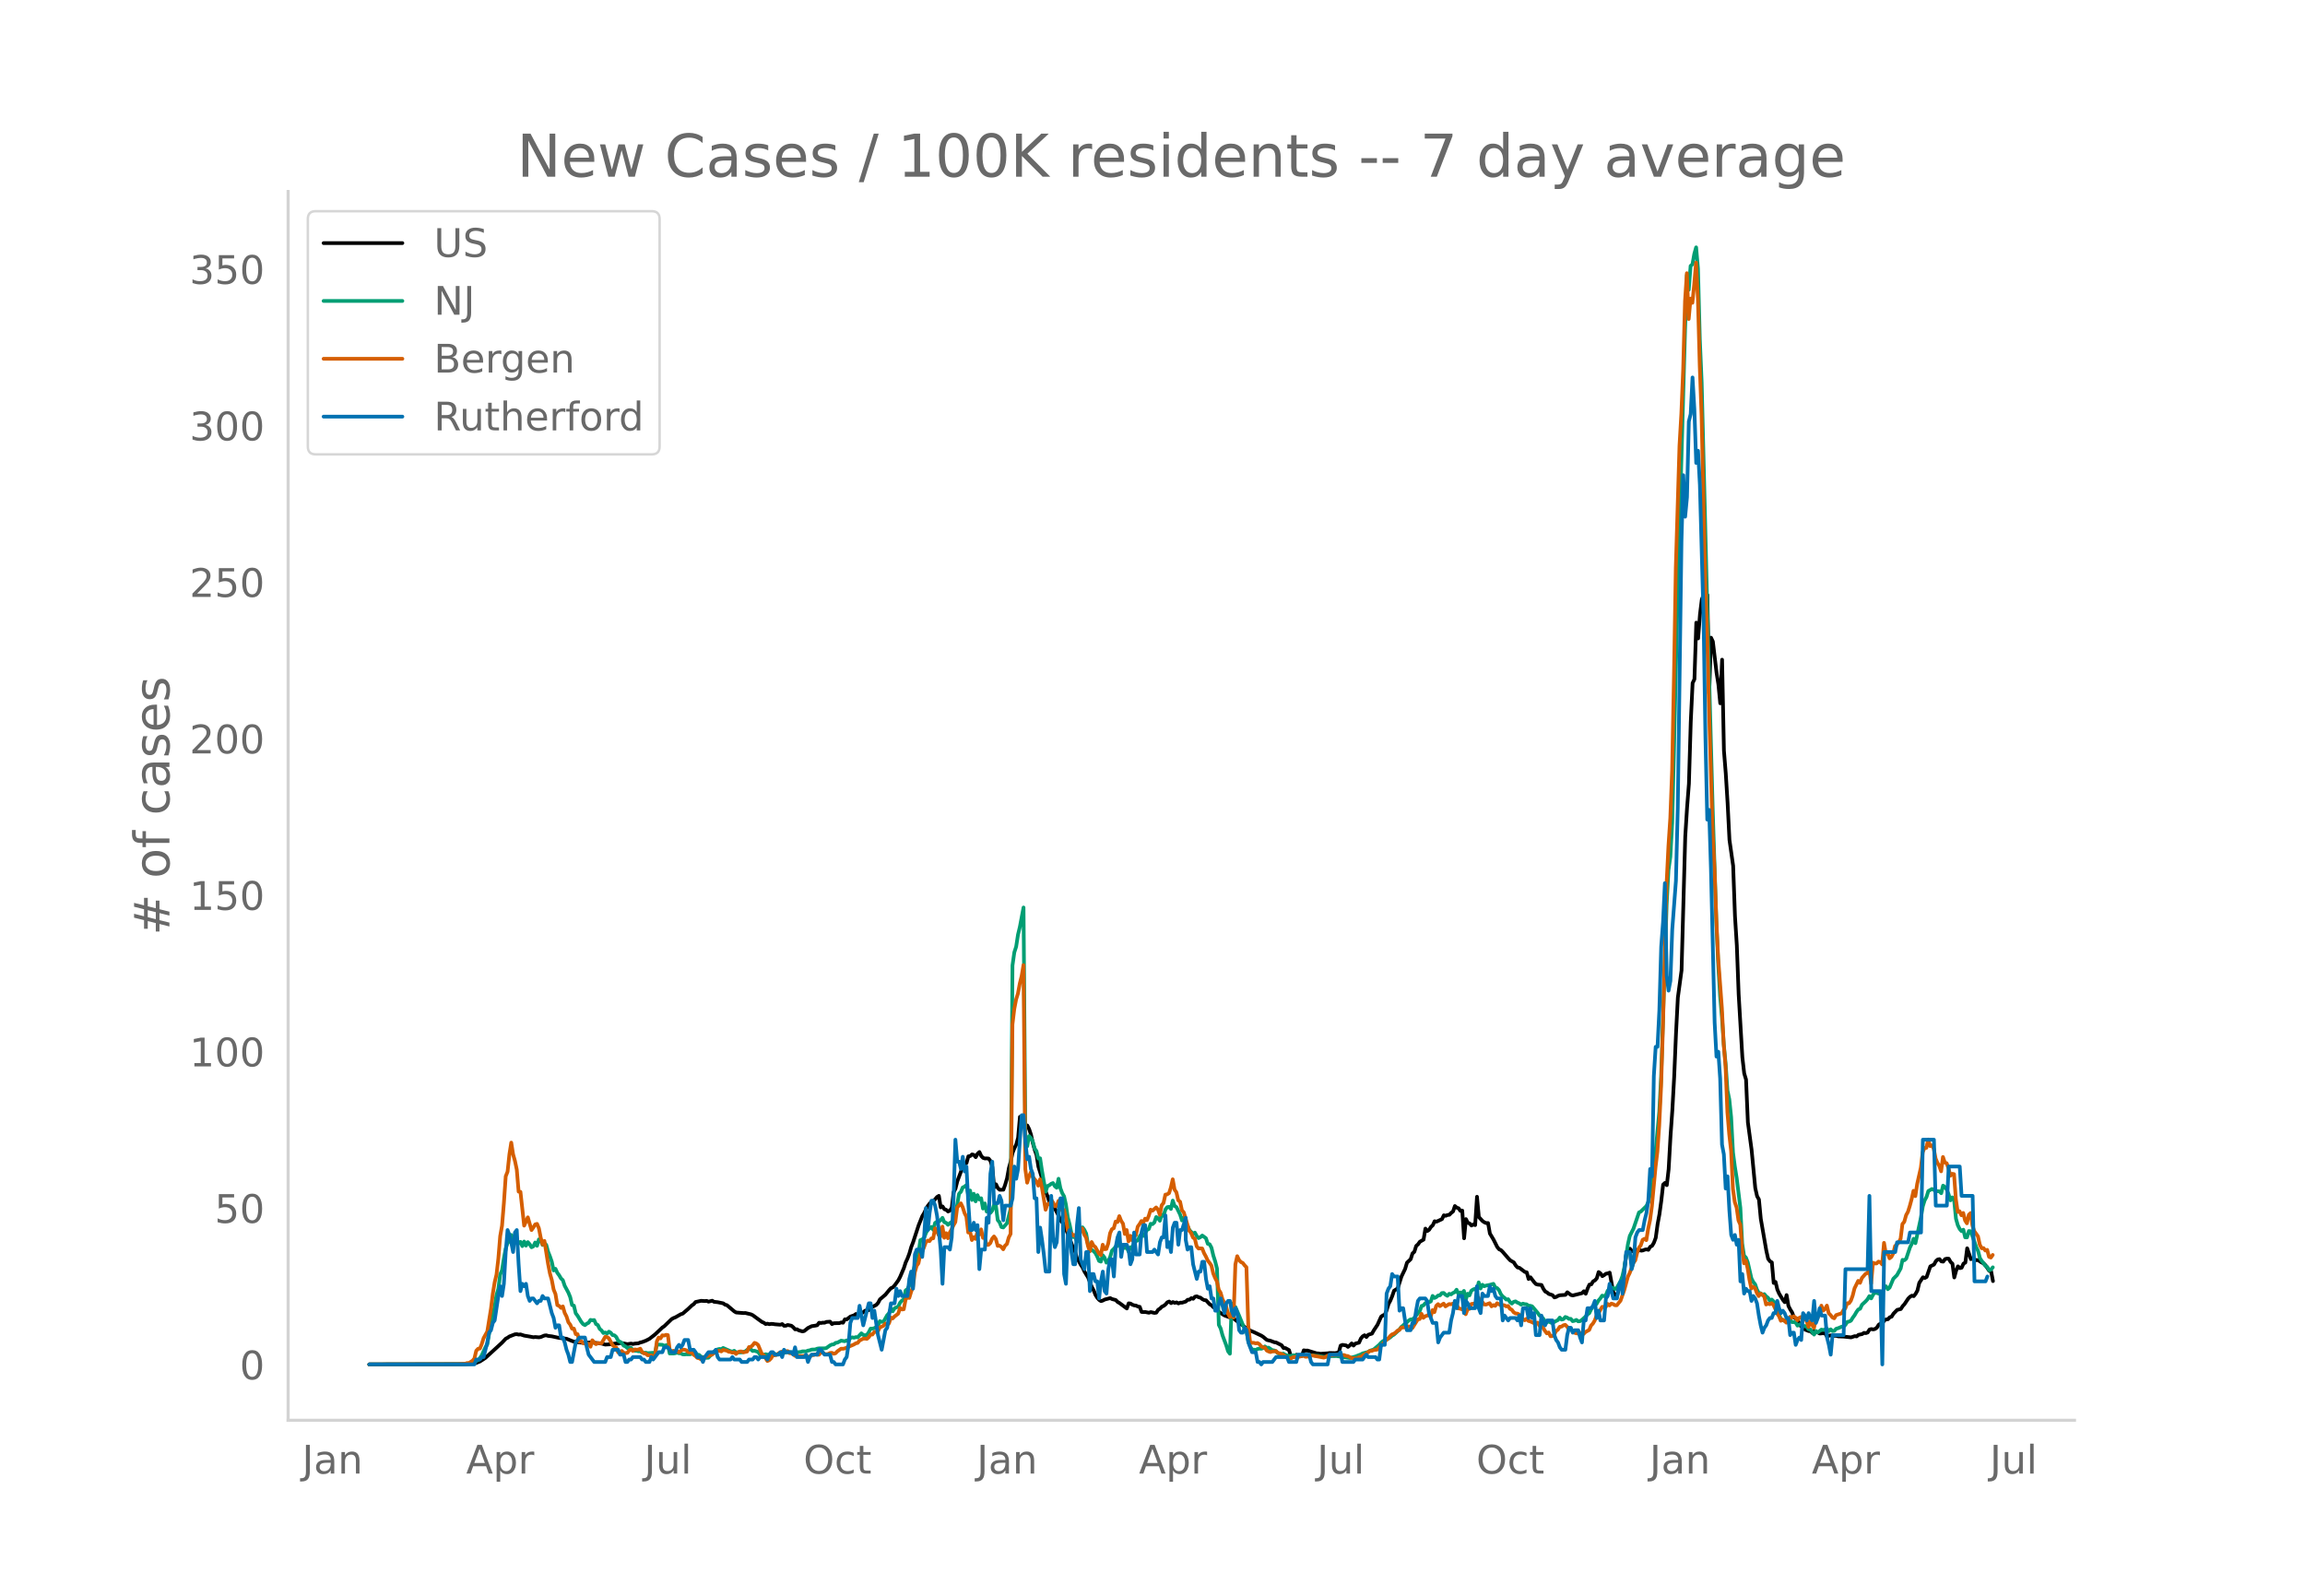 <svg height="864" viewBox="0 0 936 648" width="1248" xmlns="http://www.w3.org/2000/svg" xmlns:xlink="http://www.w3.org/1999/xlink"><defs><style>*{stroke-linecap:butt;stroke-linejoin:round}</style></defs><g id="figure_1"><path d="M0 648h936V0H0z" style="fill:#fff" id="patch_1"/><g id="axes_1"><path d="M117 576.72h725.4V77.76H117z" style="fill:none" id="patch_2"/><path clip-path="url(#pc105be4224)" d="m149.973 554.04 38.175-.08 3.742-.19 1.497-.323 1.498-.604 1.497-.96.748-.5 6.737-6.169 1.497-1.606.748-.392.749-.523 2.246-.868.748-.064.749.187.748-.085 1.497.487 2.246.378 1.497.284.748-.09 1.497.131.749-.12 1.497-.621.749-.078.748.232 1.497.174 2.994.648 2.994.338 2.246.927.749.24 1.497.264 2.994.3.748-.232.749.073.748-.106 4.491.49 1.498.417 2.245-.137 1.497-.26.749-.069.748.05.749-.23 1.497.16 1.497.314 1.497-.246.748.178.749-.156 1.497-.134.749-.337.748-.155 1.497-.564 1.497-.771 2.246-1.763 2.994-2.833.748-.5 2.995-2.894.748-.426.749-.291 2.245-1.272.749-.24 2.245-1.927 1.497-1.425.749-.492.748-.874 2.246-.492 1.497.11.749-.076.748.314 1.497-.383.749.445 1.497.16 2.245.467.749.55.748.19 2.995 2.53.748.44 2.994.243.749-.03 2.245.532.749.351 3.743 2.74.748.316.749.542.748-.16.749.225.748-.128.749.023.748.137 2.246.179.748-.27.749.713.748-.043.749-.307 1.497.32.749.627.748.836.749-.05.748.462 1.497.425.749-.185 1.497-1.217 1.497-.73 1.497-.223.748-.166.749-1 .748.101.749-.126.749.006.748-.315 1.497-.1.749.972.748-.349 2.246-.04.748-.28.749.123.748-1.386.749.046 1.497-1.157 1.497-.512.749-.538.748.797.749-.638 1.497-.875.748-.636 1.497-.233.749-.964 2.245-1.127.749-.82.748-1.428 2.246-1.927 1.497-1.836.749-.806.748-.311.749-.801 1.497-2.07.748-1.448 1.497-3.52.749-2.31.748-1.616.749-2.016.748-2.618.749-1.926 2.246-6.864 1.497-3.755.748-1.21.749-1.627.748-1.32.749-.96.748-.715.749-.31.748-.722.749-.898.748-.46.749 4.676.748-.386.749 1.135.748.259.749.662.749-.353.748-1.139.749-6.347.748-1.413.749-3.004 2.245-5.983.749-1.026.748-.414.749-2.719.748-.1.749-.681.748.201.749.916.748-1.389.749-.69.749 1.622.748.754.749.238.748-.035.749.084.748.944.749 2.445.748 8.313.749-1.27.748 1.539.749.692 1.497-.032.748-2.075.749-2.563.748-4.135.749-2.75.749-3.474.748-1.88.749-1.495.748-2.728.749-8.494.748 2.196.749-.36.748 1.411.749.279.748 1.474.749 2.257.748 3.37.749 2.752.748 2.113.749 4.713 1.497 4.806 1.497 5.384.749 1.896.748 2.236.749-.854.748 2.008.749 1.644 1.497 2.836.748 1.888 1.497 1.693 3.743 9.707.749 1.467.748 2.704.749 1.043.748 1.395.749 1.106.748 1.653 1.497 2.423 1.497 3.848.749 1.373.748 1.872.749 1.196.748.826.749.476.748-.232.749-.408 2.246-.577.748.39 1.497.39.749.79.748.419 2.994 2.22.749-2.091.748.096.749.466.748.27.749.085.749.39.748.114.749 2.066.748.076.749-.04 1.497.301.748-.27 1.497.346.749-.122.748-1.16.749-.479.748-.767.749-.348.748-.57.749-.887.749-.304.748.662.749-.446.748.327.749-.19.748.425.749-.324.748.015 1.497-.466.749-.719.748-.034.749-.617.748.257.749-.849.749-.147.748.374.749.179.748.602.749.364.748.092 1.497 1.635.749.413.748.806.749.188.748.432.749 1.268 2.245 1.41 2.246.826.749-.144 3.742 2.934.749.404.748.74.749.383 1.497 1.023 1.497.615 1.497.718 1.497.712.749.488 1.497 1.256 1.497.34 1.497.576.748.104 2.246 1.131.748 1.114.749.014 1.497.82.749 2.546 1.497.132.748-.771.749.464.748-.211.749.203.748-2.258.749.12.748-.035 3.743 1.141.748.039.749.15 2.994-.206.749-.126 2.245.06 1.497-.273.749-2.78.748-.303 1.497.219.749.606.748-.628.749-.788.749.87.748-.824 1.497-.353.749-1.704.748-.88.749-.433.748.731.749-.934 1.497-.452.748-1.317 1.497-2.26 1.497-3.338.749-.506.749-.265.748-1.876.749-2.473.748-1.393.749-1.814.748-2.191 1.497-.95 1.497-4.79 1.497-3.101.749-2.527 1.497-1.416.748-2.352.749-.652.749-2.392.748-.65.749-1.053 1.497-.854.748-4.47.749.984.748-.5.749-1.164.748-.676.749-1.636.748.18 2.246-1.045.748-1.55.749.205.749-.325.748-.087.749-.789.748-.556.749-2.216.748.667.749.246.748 1.062.749-.125.748 11.254.749-7.794.748 1.483.749.283.748.84.749-.436.748.268.749-11.511.749 8.212 1.497 1.642.748.519.749.318.748-.022.749 4.254 1.497 2.512 1.497 2.985.748.918.749.316.748.74 2.246 2.615.749.788 1.497.872.748 1.222.749.815.748.142 2.246 1.69.748.155.749 2.711.748-.717 1.497 1.982.749.795.748.21 1.498.14.748 1.543.749 1.103.748.388.749.623 1.497.485.748.912.749-.207.748-.439.749-.234 2.245-.155.749-1.051 1.497 1.116.749.171 3.742-.924.749-.786.748 1.023.749-2.08.748-1.63.749-.084.748-1.226.749-.415.748-.846.749-2.527.748.537.749 1.125.749-.43.748-.568.749-.126.748-.307 1.497 8.163.749.906.748.41.749-3.175 1.497-1.99 1.497-11.594.748-1.851.749-.588.748 1.044.749-.26.749-.538.748.841.749-.654.748.377.749-.1.748-.3.749-.158.748.208.749-1.262.748-.336.749-1.29.748-1.999.749-5.533.748-4.017.749-5.445.748-6.577.749-.707.749.902.748-6.485.749-13.313.748-10.58.749-13.575.748-17.694.749-14.53 1.497-11.044 1.497-54.248.748-11.895.749-9.635.748-25.094.749-15.777.748-1.588.749-22.96.749 6.416.748-9.749.749-6.096.748-1.834.749 1.273.748-1.243.749 39.938.748-22.598.749 1.567 1.497 12.675.748 4.749.749 7.652.748-17.709.749 36.927.748 9.267.749 12.064.749 14.911 1.497 10.55.748 20.48.749 11.866.748 19.884 1.497 25.493.749 6.548.748 2.521.749 17.363 1.497 11.097 1.497 15.59.748 3.31.749 1.332.749 7.844 2.245 12.939.749 3.331.748.982.749.455.748 8.335.749-.42.748 3.133.749 1.685 1.497 2.468.748.945.749-2.885.748 4.4.749 1.46.749 1.2.748 2.013.749.476.748.128.749 2.475 1.497 1.107.748.75 1.497.603.749.021.748.775.749-.795.748.46.749.121.748.438 1.498-.148.748.162.749 1.257.748-.426.749-.097.748.151 1.497.023.749.216 2.245.092 2.994.317 1.498-.506.748.114.749-.645 1.497-.298.748-.495.749.103.748-.254.749-1.204.748-.194.749.145.748-.171.749-.559.748-1.16.749-.498.748-.1.749-1.133.749-.443.748-.062.749-.804.748-.256.749-1.193 1.497-1.551 1.497-.354.748-1.174.749-.812 1.497-2.247.748-.74.749-.445.749.198.748-.93.749-1.344.748-3.115 1.497-2.278.749.293.748-.423 1.497-4.295 1.497-.73.749-1.388.748-.677.749-.141.748.911.749.096.749-1.03.748-.19.749.037.748 1.303.749.716.748 5.598.749-2.766.748-1.756.749.734.748-.184.749-1.653.748-.412.749-5.806 1.497 4.403.748-.353 1.498.8.748-.107.749.648 1.497.806.748.75 1.497 2.223.749.21.748 3.938h0" style="fill:none;stroke:#000;stroke-linecap:round;stroke-width:1.5" id="line2d_1"/><path clip-path="url(#pc105be4224)" d="m149.973 554.04 38.923-.094 2.246-.243.748-.18.749-.309.748-.617.749-.286.749-.849.748-1.134 1.497-3.253.749-1.16.748-4.429 2.246-10.897.748-4.743.749-2.512.748-5.79.749-1.76.748-4.816.749-3.945.748-2.288.749-.684.749-2.588.748 1.1.749-.522 1.497 2.883.748-.65.749 1.74.748-1.87.749 1.667.748-1.425.749.84.748 1.247.749-.372.748-1.576.749 1.347.748-2.6.749.333.749 1.928.748-.765.749.748.748 2.77.749 1.867.748 2.187.749 3.549.748-.677.749 1.635.748.998.749 1.278.748.703.749 2.271 1.497 2.784.748 1.832.749 3.23.749.229.748 3.12.749.98 1.497 2.492.748.914.749.413.748-.597.749-.36.748-1.163.749.145.748-.094.749 1.634.748.398.749 1.568.748.617.749 1.068.749-.233.748.445.749-.775.748.436.749.95.748.092.749.697.748 1.483 1.497.879.749 1.157.748.286.749.67 1.497-.071.748.936.749.237.749-.01.748.227.749-.05.748.559.749.135.748-.084.749.21 2.245-.161.749.243.748-3.585 2.246.1.748.374 1.498-.366.748 3.532h1.497l.749-.122.748-.244.749.262.748.019.749.406.748.058.749-.082 1.497.03 1.497-.54.748.017.749.63.749.139.748.756.749.09 1.497.317.748-.039.749-.834.748-.511.749-1.096.748-.55.749-.388.748-.186.749.078.748-.475 1.497.67 1.498.639.748.186.749-.348.748.675 2.246-.033 1.497-.413.748-.576.749-.43.748.184.749.677.748-.11 1.497.496.749 1.137.749.572.748-.513.749-.276.748.178 1.497.23.749-.424.748-.14.749.369 1.497-.546 1.497-.204 1.497-.332 2.994.152 2.246-.188.748-.254 1.497.025.749-.325.748-.125.749-.296 1.497-.052.748-.318.749-.119 2.246-.006.748-.125 1.497-1.091.749-.342.748-.061.749-.613.748-.103 1.497-.795 1.497.246.749-.354.748.407.749-1.399.748-.255.749.17.749-.256.748.086 1.497-1.613.749.668.748.113.749-.143.748-1.071.749-1.478h.748l.749-.186 1.497-.871.748-1.993.749.298.748-.049 1.498-2.655.748-.794.749-1.903.748 1.116.749-1.255 1.497-.672.748-1.58.749-.843.748-.378.749-3.76.748-.551.749-1.41.748-3.993.749-1.271.748-3.128 1.498-4.88.748-5.161.749-.33.748-.508.749-2.022.748-1.41.749-.469.748-.646.749 1.165.748-2.784.749-.509.748-.01.749-.595.748-.959.749 1.773.748.263.749.8.749-.677.748-.499.749-.654 1.497-6.317.748-4.478.749-.763.748-1.778.749-.327.748-.669.749 4.115.748-1.872.749 3.835.748-2.525.749 3.087.748-2.531.749 1.768.749-.503.748 4.189.749-2.087.748 3.326.749-1.302.748 1.823.749-.918.748-2.38.749.393.748 5.836.749.873.748 1.934.749.186 1.497-1.703 1.497-5.85.749-98.834.748-5.33.749-2.318.748-4.871.749-3.107 1.497-7.924.748 93.534.749 3.43.748-4.142.749.791.748 1.341.749 2.887.748 1.042.749 3.034.748-.084.749 4.986 1.497 8.604.749-2.349.748-.278.749-.592.748-.305.749 1.286.748.617.749-3.65.748 3.83.749 2.012.748 1.283.749 3.324.748 5.109.749 2.978.748 3.594.749 1.562.749-.09.748 1.95.749-.873.748-4.209.749-.75.748 1.014.749 1.539.748 4.424.749 2.281.748-.114.749.533.748.777.749 1.402.748 1.797.749.28.748-2.574.749.971.749 2.026.748-.61.749-1.683.748-2.57.749-.734.748-.895.749-.268.748-1.171.749.78.748.35.749.844.748-.265.749 1.707.748-1.711.749-.172 1.497-2.328.749-.297.748-1.615.749-1.053.748.836.749-1.097.748-1.345.749-.36.748-2.13.749.147.748-.673.749-2.22.748.442.749 1.08.748-2.468.749.497.748-2.59.749-.961.749-.143.748.875.749-3.402.748 2.187.749.452 1.497 3.054.748 2.374.749-1.172.748 2.609.749.687.748 1.729 1.497 1.572.749-.495.749 1.386.748.847.749-.385.748-.66 1.497 1.085.749 2.28.748.18.749 1.406.748 3.162.749 2.329.748 2.974.749 22.87.748 1.462.749 2.789 1.497 4.013.749 2.44.748 1.014.749-20.417.748 2.29.749-.855 1.497 3.518 1.497 3.675.748 1.7.749.905.748 4.176.749 2.014.748 1.316.749.008.748.143.749-.4.749-.172.748.086.749-.272.748-.673.749.548.748-.065 1.497 1.026.749.1.748.342.749.789.748.251.749.112.748-.194.749.472 1.497.48.749-.054.748-.21 1.497.052.749-.075.748.182.749-.125.748.039.749.223 1.497-.043 1.497-.313.748.212 1.497.1 2.246.35 1.497-.039 1.497-.229 2.246-.008 2.245.34 2.994.44 2.246-.592 1.497-.597.749-.263.748-.428 2.246-.599.748-.486 1.497-.495 2.246-1.899.748-.848.749-.638 2.246-1.049.748-.509.749-.676.748-.43 2.246-2.064.748-1.061.749-.577.748-.795.749-.464.748-.73.749-.492.748.034.749-.646 2.246-2.743.748-2.095.749-.215.748-.905.749-.393.748.018.749-.343.748-2.24.749.83.748-.36.749-.654.748-.074.749-.891.748-.066.749.712.749.458.748-.818.749.237.748-.554.749-.348.748-.997.749 1.752.748-.642.749.278.748-.906.749 3.627.748-2.484.749.679.748-1.9.749-.502.748-.272.749.83.749-3.443.748 2.5.749-1.529.748.593.749-.263 1.497-.287 1.497-.415.748 1.444.749.282.748.795.749 1.633.748.949.749.566.748.724.749-.154.749 1.151.748.611.749-.703.748-.178.749.491.748.296.749.536.748-.4.749.218.748.043.749.597.748.012.749.217 2.245 2.635.749 1.098.749.382.748.826.749 1.308.748.348.749-.66.748.637.749.223 1.497-.84.748-.374.749-1.016.748.817.749-.184.748-.875.749.25.748.527.749-.018.749.942.748-.161.749-.354.748.59.749-.063.748-.509 1.497-1.347.749-.891.748-.48.749-1.585.748-1.042 1.497-1.196.749-1.329.748-.854.749-1.147.749.202.748-.37.749-1.842.748-.531.749-.773.748.194.749.428.748-.546 1.497-2.676.749-2.003.748-3.294 1.497-9.695.749-3.326 1.497-2.958 2.246-6.593.748-.372 2.246-2.214.748-1.494.749-3.283.748-3.954 1.497-13.391 1.497-16.176.749-14.14 2.246-70.076.748-13.93.749-5.39.748-13.778.749-29.778 1.497-65.08 2.994-105.47.748-22.101.749 5.95.748-9.683.749-.632.748-4.215.749-2.684.749 8.596.748 28.64.749 17.563 2.245 90.482 2.246 83.048 1.497 46.657.748 16.221.749 12.777.748 8.655.749 11.039.748 7.741.749 10.937.749 3.608.748 7.246.749 14.347.748 5.664.749 4.647 1.497 12.16.748 14.505.749 4.943.748.721.749 1.91 1.497 6.56.748 1.465.749.91.748 2.183.749 1.355.749.133.748.679.749-.337.748.92.749.553.748 1.219.749-.495 1.497 1.478.748 2.713 1.497 3.824 1.497.634.749-.073.748.175.749-.537.749.965.748-.009.749.152.748 1.273.749-.445.748-.16.749.95.748-.206.749.395.748.95.749.094 1.497 2.065.748-1.468.749.605 1.497-1.177.749.188 1.497-.515.748.979.749-.752.748.71.749-.083.748-.875.749-.186 1.497-.64.748-.034.749-.697.748-1.194.749-.16.748-.339.749-1.233.749-1.01.748-1.31.749-1.024.748-.278.749-1.619 1.497-1.394.748-.836.749-1.27.748.906.749-1.466.748-.932 2.246.644.748-.137.749-2.647.749-.385.748 1.192.749-.652 1.497-3.575 1.497-1.488 1.497-2.725.748-3.476.749.168.748-.644 1.497-4.518.749-1.496.749-2.069.748 1.791 2.246-10.43.748-4.542.749-2.414.748-1.361.749-2.417 1.497-.842.748.352.749.727.748-.206.749.098.748.748.749-3.076.749.53.748 1.07.749 1.918.748 2.447.749-1.2.748 1.108.749 7.563.748 2.637.749 1.505.748.893.749-.582.748 3.105.749.024.748-2.59.749.098 1.497 4.242.749 2.2.748 1.568.749 2.907.748 1.153.749.907.748 1.112.749.415.748 1.38.749-.305.748-.938h0" style="fill:none;stroke:#009e73;stroke-linecap:round;stroke-width:1.5" id="line2d_2"/><path clip-path="url(#pc105be4224)" d="m149.973 554.04 35.93-.097 2.993-.176.749-.272h.748l1.497-.955.749-.876.748-3.156.749-.798.749-.117.748-1.83.749-2.397 1.497-2.687 1.497-9.291.748-6.096.749-4.597.748-3.136.749-6.525.748-9.096.749-4.246.748-9.115.749-10.927.748-1.87.749-7.05.749-4.753.748 4.753.749 2.648.748 3.545.749 8.96.748.097 1.497 13.712 1.497-3.37 1.497 5.162.749-1.052.748-1.246.749-.214.748 1.791.749 3.857.749 2.727.748-1.461 1.497 9.388.749 3.857.748 2.629.749 3.876.748 1.83.749 4.5.748.312.749.818.748-.604.749 2.63.748 1.46.749 2.337.748.955.749 1.675.749-.039.748 2.24.749.02.748 3.096.749-.292.748.857.749.195 1.497.02.748 1.226.749-2.63.748.877.749.702.748-.41 1.497.04 1.498-2.61.748.097.749.526 1.497 2.766.748.603.749.332.748 2.006.749.194.748-.798.749.798.748.078.749-.078.748-.993.749-.39.748.604.749-.642.749.136.748-.078.749-.35.748 1.304.749.604.748.117.749.643 1.497.039.748.409.749-.02.748-6.077.749-1.538.748.35.749-1.266.748.117.749-.311.749.116.748 5.96.749.76.748-.37.749.312.748-.176.749.526.748-.662.749-.448.748.039.749.195.748.76 1.497.291.749.78.748.525.749.78.749.136.748.448.749-.662.748-.04.749-.506 1.497-.467.748-.331.749-.643h.748l.749-.838h.748l.749.254.748-.604 1.497.292.749.448.749.078.748.312.749-.176.748.682.749-.682.748-.311h.749l.748.35 1.497-.33.749-1.812.748-.098.749-.623.748-.993.749.253.748.623 1.498 3.584.748.545 1.497 2.357.749-.331.748-.76.749-1.246.748.02.749-.234.748-.526 1.497-.76.749.253.748-.292.749-.156.748.838.749.078.749.292.748.72.749-.058.748.214 2.994-.175.749.468.748-.04.749-.681.748-.02.749-.311.748.156h.749l.748-.974.749.117.749.564.748.098.749-.117.748-.39.749-.078.748.39.749-.195.748-.798 1.497-1.052.749.02.748-.137 1.497-.662 1.497-.623.749-.332.749-.467.748-.156.749-.954 1.497-.76.748-.039.749.117.748-.643.749-1.149.748.04.749-1.053.748-.039.749-.253.748-1.539 1.497-.662.749-.915.749.526.748-.604.749-2.357.748.35.749-.798 1.497-1.13.748-2.337.749.624.748-.078.749-3.915.748-.974.749.292.748-2.454.749-1.987.748-5.901.749-2.708.749-1.032.748-3.74.749-.974.748-1.753.749-2.084.748-.662.749.214.748-1.09.749-.04.748-4.05.749 1.07.748 1.734.749.507.748-4.032.749 4.538.748-1.87.749 2.065.749-2.338.748-1.285.749-1.636.748-1.305.749-5.882 1.497-1.734.748 1.578.749 2.376.748 1.48.749 6.408.748-.33.749 3.408.748-1.208.749.74.748-2.882.749 1.11.749-2.104.748 3.448h.749l.748 2.824h.749l.748-.701.749-1.811.748-.877.749 1.052.748 2.785.749-.078.748.487.749.955.748-1.48.749-.643.748-2.65.749-1.46.749-85.077.748-6.252.749-3.896.748-2.434.749-4.032.748-3 .749-4.48.748 82.857.749 5.512.748-2.551.749-1.695.748 1.87 1.497 1.87.749 1.714.748-2.61.749 3.35 1.497 9.037.749-2.24.748-.02.749-1.265.748.506.749 1.617.748-.059.749-2.162.748 2.669.749 1.246.748-.194.749 3.019.748 5.22.749 2.025.748-.72.749.818.749-.215.748 1.91.749-.274.748-4.48.749.254.748 2.454.749 1.227.748 3.37.749 2.162.748-3.76.749 1.461.748.585 1.497 2.726.749.546.748-4.227.749 1.831.749-.097.748-2.22.749-4.208.748-1.616.749-.39.748-2.707.749.214.748-2.415.749 1.909.748 1.149.749 4.207.748-1.636.749 4.616.748-2.24.749 1.87.748-2.357.749.253.749-3.506.748-1.013.749-1.266.748.74.749-1.694.748.604.749-1.773.748-2.493.749.429 1.497-1.325.748.896.749 2.104.748-3.896.749-.915.748-3.39.749-.135.749-.468.748-2.318.749-3.31.748 4.206.749 1.091.748 3.253.749.565.748 3.486.749.838 2.245 7.498.749.896.748 1.831.749.506.749 3.058.748.877.749-.059.748.059.749 1.89.748 1.363.749 1.636.748.935.749 1.13.748 3.194.749 1.81.748 1.462.749 3.35.748 1.188.749 2.63 1.497 2.94.749 2.883.748 1.402.749-1.636.748 1.87.749-21.58.748-3.35.749 1.557.748.838.749.331.748.993.749.78.748 23.548.749 6.933.748.215.749-.02.748.234.749-.136.749.428.748.877.749.428.748.078.749 1.208.748.39.749.252.748-.253h.749l.748-.175.749.74.748.175 1.497.604.749.623 1.497.877.749.039.748-.429.749-.195 1.497-.058.748-.097.749-.254.748-.097.749.41 1.497-.118.748-.35.749-.04 4.491.858.749-.312.748-.487.749.04 1.497-.332 2.245-.156.749.234 1.497-.04.748.332.749.078 1.497.799 2.246.194.748-.506.749-.098 1.497-1.07.748-.312 1.497-1.11h.749l.748-.312 1.497-.214 3.743-3.954.749-.604.748-.955.749-.662.748-.234.749-.545.748-.76.749-.253.748-.974 1.497-.077.749-.468.748.078.749.253.748.448 2.246-3.584.749-.097.748-2.123.749 1.617.748-.643.749-.214.748-.507.749.877.748-2.65.749.819.748-2.571.749-.662.748.798 1.497-1.013.749 1.13 1.497-.954.749.097.748-.253.749.467.748-.272.749 1.714.748.116.749.293.748-.682.749 2.649.748-2.006.749-.156.748-1.967 1.497-.254.749.994.749-3.253.748 1.948.749-.273.748 1.013.749.039 1.497-.565.748 1.285.749-.506.748.312.749-1.072 1.497.819.748-.059.749.078.748.448.749-.175.749 1.188.748.35.749 1.013.748.487.749.059.748.35.749 1.032.748.838.749.487.748-.604.749.877.748.175 1.497.701.749.195.748-.39.749 1.286.749-.448 1.497 2.532.748.993.749-.35.748 1.519.749-.04.748-.583.749-1.52.748-.506.749-1.169.748-.097.749-.526.748-.195.749.74.748 1.091.749-.273.749.994.748.662.749.234 1.497.156.748-.429.749.506.748-.779 1.497-.818.749-1.772.748-.799.749-1.246.748-1.987.749-.915 1.497-2.65 1.497.02.749-1.227.748.623.749-.74.748.215.749.448h.748l1.497-1.85 1.497-4.247 1.497-5.512.749-1.52 1.497-4.09.749-1.012.748-3.02.749-2.103.748-1.013.749-2.181.748-.429.749.546.748-4.577.749-3.487.748-5.59 1.497-16.01.749-6.252.748-10.654.749-15.621.748-23.88 1.498-58.704.748-15.211.749-11.278.748-19.497.749-38.175.748-44.058 1.497-49.589.749-12.972.748-17.977.749-27.775.748-11.355.749 18.62.748-8.297.749 1.714.748-7.557.749-8.785.749 14.628.748 27.502.749 20.315 1.497 67.196.748 21.386.749 29.489 1.497 51.225.748 14.433.749 20.704.748 15.562 1.497 20.237.749 14.823.748 8.881.749 18.679.749 8.94.748 6.622.749 15.524.748 5.336.749 2.24.748 5.2.749 1.754.748 10.167.749 5.512.748-1.071.749 3.233.748 4.616.749 3.506.748-.74.749.526.748 2.025.749 1.227.749-1.032.748.468.749.779.748 3.194.749-.37.748.253.749-.428.748.74.749 1.577.748 1.91.749 1.05.748 1.89.749-.487.748.526.749.72.748-.35.749-2.025.749.272.748-.487.749.546.748 1.07.749-.973.748-.35.749.954.748-.37.749 1.013.748 2.434.749-2.337.748 1.52.749 1.207.748-3.76.749-.37.748-1.986.749-2.922.749 2.026.748-.682.749-1.363.748 3.116.749.74.748.955.749.35.748-1.305 2.246-.72.748-1.325.749-.681.748-2.085.749.02.748-1.032.749-2.065.749-2.98 1.497-3.038.748.818.749-1.968 1.497-1.714.748-.311.749-1.383.748 5.648.749-8.453.748.312.749-.02.748-.74.749.234.748.915.749-8.764.749 4.44.748-.253.749 2.104.748-.585.749-1.421.748-3.02.749-.545.748-.974.749-1.383.748-6.018.749-.896.748-2.707.749-1.344.748-2.396.749-2.785.749-3.35.748 2.162.749-4.948 1.497-6.622.748-6.31.749-1.675.748-.059.749-3.37.748 2.65.749-.273.748 1.324.749 4.013.748 1.772.749 1.208.748 2.22.749-5.824.749 2.26.748.272.749 2.026.748 3.058.749-.78.748.118.749 10.225.748 5.142.749-.292.748 1.636.749-.935.748 3.02.749 1.187.748-3.447.749-.72.748 5.102.749 2.24 1.497 2.123.749 3.409.748 1.422.749-.078.748.993.749-.273.748 2.824.749.312.748-1.071h0" style="fill:none;stroke:#d55e00;stroke-linecap:round;stroke-width:1.5" id="line2d_3"/><path clip-path="url(#pc105be4224)" d="M149.973 554.04h42.666l.748-1.984h1.498l.748-.992h.749l1.497-5.952.748-3.968.749-.992.748-2.976.749-.992 1.497-9.92.748-3.968.749 3.968.748-4.96.749-12.896.748-8.929.749 1.984.749 2.977.748 3.968.749-7.937.748-.992.749 13.889.748 10.912.749-2.976.748.992.749-.992.748 4.96.749 1.984.748-.992h.749l1.497 1.984.748-.992h.749l.749-1.984.748.992h1.497l1.497 5.952.749 1.984.748 3.968.749-.992h.748l.749 4.96h.748l.749 1.984.748 2.976.749 1.984.748 2.976h.749l1.497-7.936 1.497-1.984h2.246l.748 3.968.749 2.976 2.245 2.976h4.492l.748-1.984h1.497l.749-2.976h2.245l.749 1.984h1.497l.748 2.976h.749l.748-.992h.749l.748-.992h2.995l.748.992h.749l.748.992h1.497l.749-1.984.748.992 2.246-2.976h1.497l.748-1.984h1.498l1.497 1.984h1.497l.748-1.984.749-.992.748.992.749-.992.748-1.984h1.497l.749 3.968h1.497l.748.992.749 1.984h1.497l.749 1.984.748-1.984 1.497-1.984h2.246l.748-.992.749 2.976.748.992h4.492l.748-.992.749.992h2.245l.749.992h2.245l.749-.992h1.497l.748-.992h.749l.748.992.749-.992h2.246l.748.992.749-1.984.748-.992h.749l.748.992h1.497l.749-.992.748 1.984.749-2.976.748.992h2.246l.749.992.748-2.976.749 3.968h2.994l.748-.992.749 2.976.748-1.984.749-.992h2.245l.749-1.984h.748l1.498 1.984h2.245l.749 2.976h.748l.749.992h2.994l.748-1.984.749-.992.748-4.96.749-8.928.748-1.984h2.246l.749-4.96 1.497 7.936 2.245-8.928h.749l.748 5.952.749-2.976 1.497 9.92 1.497 5.952 1.497-7.936.749-.992 1.497-9.92h1.497l.748-5.952.749 2.976.748-1.984.749 1.984h2.245l.749-6.944.748-2.976.749 6.944.748-13.888.749-1.984h1.497l.749 2.976.748-7.937.749-11.904.748 8.928.749-6.944.748-4.96h.749l.748 1.984.749 3.968.748 5.952.749 7.937.748 13.888.749-14.88h1.497l.749.992.748-4.96.749-15.873.748-23.808.749 8.928h.748l.749 2.976.748-4.96.749 5.952.748-1.984.749 14.88.748 10.912h.749l.748-2.976.749 2.976.748-1.984.749 17.857.749-7.936h1.497l.748-12.897.749 1.984.748-19.84.749-4.96.748 16.864h1.497l.749-2.976.748 1.984.749 7.936.748-5.952h2.246l.749-2.976.748-12.896.749 4.96.748-3.968.749-11.904.748-9.92h.749l.748 10.912.749 6.944.748-.992.749 4.96.748 1.984.749 9.92h.748l.749 21.825.748-9.92.749 4.96.749 5.952.748 6.944h1.497l.749-30.753.748 16.864.749 3.969.748-1.984.749-12.897.748-4.96h.749l.748 30.753.749 3.968.748-19.84.749-1.985.748 8.929.749 4.96h.749l.748-15.873.749-6.944.748 20.833 1.497 3.968.749-6.944h.748l.749 15.872.748-6.944h.749l.748 2.976h.749l.748 6.944.749-6.944.748-3.968.749 7.936.749.992.748-9.92.749-3.968h.748l.749 6.944.748-11.904.749-3.969.748-1.984.749 9.92.748-4.96h1.497l.749 1.985.748 5.952.749-1.984.748-10.913.749 8.929h1.497l.749-8.929.748-2.976h.749l.748 10.913h2.246l.748-.992 1.497 1.984.749-4.96.748-1.985h.749l.748-8.928.749 12.897.749-1.984.748 3.968.749-9.92.748-1.985h.749l.748 8.929.749-5.953h.748l1.497-4.96v8.928l.749 3.969.748-.992h.749l.748 6.944 1.498 5.952.748-2.976h.749l.748-3.968h.749l.748 6.944.749 3.968.748-.992.749 4.96h.748l.749 4.96h.748l.749-2.976.748-1.984 1.497 5.952.749-3.968.749-.992h.748l.749 3.968.748 1.984.749-2.976.748 1.984.749 6.944.748.992h.749l.748-1.984.749.992.748 4.96 1.497 3.968h1.497l.749 3.968h.749l.748.992.749-.992h3.742l1.497-1.984h4.491l.749 1.984h2.994l.749-2.976h4.49l.75 2.976.748.992h5.988l.749-3.968h3.742l.749-.992.748 3.968h4.492l.748-.992h2.994l1.497-1.984.749.992h2.994l.748.992h.749l.748-5.952h1.498l.748-20.832.749-1.984.748-.992.749-4.96.748.992h1.497l.749 13.888.748-.992h.749l.748 4.96.749 3.968h1.497l.748-2.976h.749l.749-4.96.748-3.968.749-.992h2.245l.749.992.748 4.96 1.497 3.968h1.497l.749 7.936.748-1.984 1.497-1.984h2.246l.749-4.96.748-2.976.749-4.96.748 2.976.749-4.96h1.497l.748 6.944.749-4.96.748.992.749 1.984h2.245l.749-8.928.749 8.928.748 1.984.749-7.936.748.992h1.497l.749-3.968.748 1.984.749-.992.748 2.976.749.992h1.497l.748 8.928.749-1.984 1.497 1.984.749-.992h2.245l.749.992.748-1.984.749 3.968.748-6.944h1.497l.749 3.968.748-3.968.749 3.968.748-1.984.749 8.928h1.497l.749-7.936.748 2.976.749.992.748-1.984h2.246l.748 5.952.749 1.984.748.992.749 1.984.748.992h1.497l.749-5.952.748-2.976h.749l.749 1.984.748-.992h1.497l.749 2.976.748 1.984.749-8.928h.748l.749-4.96h1.497l.748-.992.749-1.984.748 6.944.749-2.976.748 3.968h1.498l.748-8.928.749-.992.748-4.96 1.497 5.952h1.497l.749-4.96.748-1.984.749 4.96 1.497-16.864h1.497l.748 6.944.749-2.976.749-9.92.748-1.985.749-.992h1.497l.748-3.968.749-2.976.748-4.96.749-12.896.748 2.976.749-40.672.748-11.904h.749l.748-14.88.749-25.793.748-9.92.749-15.872.749 37.696.748 5.952.749-3.968.748-20.832 1.497-19.84.749-29.76 1.497-108.13.748-26.784.749 16.865.748-7.936.749-30.753.748-2.976.749-14.88.748 12.896.749 21.824.749-4.96.748 13.888 1.497 54.561.749 47.616.748 33.729.749-3.968.748 23.808 1.497 62.497.749 13.888.748-1.984.749 10.912.748 26.784.749 3.968.748 13.888.749-4.96.749 13.888.748 9.92.749 1.984.748-1.984.749 3.969.748-1.985.749 16.865.748-2.976.749 7.936.748-1.984.749.992h.748l.749 3.968.748-1.984.749.992.748 1.984.749 4.96.749 3.968.748 2.976.749-1.984.748-.992.749-1.984.748-.992h.749l.748-1.984h.749l.748-4.96.749 2.976.748 1.984.749-.992.748.992.749 1.984h.748l.749 6.944.749-.992h.748l.749 4.96.748-1.984.749-.992.748.992.749-10.912.748.992.749 1.984.748-2.976.749 1.984.748.992.749-7.936.748 8.928.749-1.984.748-3.968.749 2.976h1.497l.749 8.928.748 2.976.749 3.968.748-7.936h4.491l.749-26.784h8.982l.749-29.76.748 38.688h3.743l.748 29.76.749-45.632h4.491l.749-3.968h4.49l.75-3.969h4.49l.75-37.696h4.49l.749 26.784h4.491l.749-15.872h4.49l.75 11.904h4.49l.749 34.72h4.491l.749-1.983h0" style="fill:none;stroke:#0072b2;stroke-linecap:round;stroke-width:1.5" id="line2d_4"/><path d="M117 576.72V77.76" style="fill:none;stroke:#d3d3d3;stroke-linecap:square;stroke-linejoin:miter;stroke-width:1.25" id="patch_3"/><path d="M117 576.72h725.4" style="fill:none;stroke:#d3d3d3;stroke-linecap:square;stroke-linejoin:miter;stroke-width:1.25" id="patch_4"/><g id="matplotlib.axis_1"><g id="xtick_1"><g style="fill:#696969" transform="matrix(.16 0 0 -.16 122.67 598.378)" id="text_1"><defs><path d="M9.813 72.906h9.859V5.078q0-13.187-5-19.14-5-5.954-16.094-5.954h-3.75v8.297h3.078q6.531 0 9.219 3.672Q9.813-4.39 9.813 5.078z" id="DejaVuSans-74"/><path d="M34.281 27.484q-10.89 0-15.093-2.484-4.204-2.484-4.204-8.5 0-4.781 3.157-7.594 3.156-2.797 8.562-2.797 7.485 0 12 5.297 4.516 5.297 4.516 14.078v2zm17.922 3.72V0H43.22v8.297Q40.14 3.328 35.547.953q-4.594-2.375-11.234-2.375-8.391 0-13.36 4.719Q6 8.016 6 15.922q0 9.219 6.172 13.906 6.187 4.688 18.437 4.688h12.61v.89q0 6.203-4.078 9.594-4.078 3.39-11.453 3.39-4.688 0-9.141-1.124-4.438-1.125-8.531-3.375v8.312q4.921 1.906 9.562 2.844 4.64.953 9.031.953 11.875 0 17.735-6.156 5.86-6.14 5.86-18.64z" id="DejaVuSans-97"/><path d="M54.89 33.016V0h-8.984v32.719q0 7.765-3.031 11.61-3.031 3.858-9.078 3.858-7.281 0-11.484-4.64-4.204-4.625-4.204-12.64V0H9.08v54.688h9.03v-8.5q3.235 4.937 7.594 7.374Q30.078 56 35.797 56q9.422 0 14.25-5.828 4.844-5.828 4.844-17.156z" id="DejaVuSans-110"/></defs><use xlink:href="#DejaVuSans-74"/><use x="29.492" xlink:href="#DejaVuSans-97"/><use x="90.771" xlink:href="#DejaVuSans-110"/></g></g><g id="xtick_2"><g style="fill:#696969" transform="matrix(.16 0 0 -.16 189.278 598.378)" id="text_2"><defs><path d="M34.188 63.188 20.797 26.906h26.812zm-5.579 9.718h11.188L67.578 0h-10.25l-6.64 18.703h-32.86L11.188 0H.78z" id="DejaVuSans-65"/><path d="M18.11 8.203v-29H9.077v75.484h9.031v-8.296q2.844 4.875 7.157 7.234Q29.594 56 35.594 56q9.968 0 16.187-7.906 6.235-7.907 6.235-20.797T51.78 6.484q-6.218-7.906-16.187-7.906-6 0-10.328 2.375-4.313 2.375-7.157 7.25zm30.578 19.094q0 9.906-4.079 15.547-4.078 5.64-11.203 5.64-7.14 0-11.218-5.64-4.079-5.64-4.079-15.547 0-9.906 4.078-15.547 4.079-5.64 11.22-5.64 7.124 0 11.202 5.64t4.078 15.547z" id="DejaVuSans-112"/><path d="M41.11 46.297q-1.516.875-3.297 1.281Q36.03 48 33.89 48q-7.625 0-11.703-4.953-4.079-4.953-4.079-14.234V0H9.08v54.688h9.03v-8.5q2.844 4.984 7.375 7.39Q30.031 56 36.531 56q.922 0 2.047-.125 1.125-.11 2.484-.36z" id="DejaVuSans-114"/></defs><use xlink:href="#DejaVuSans-65"/><use x="68.408" xlink:href="#DejaVuSans-112"/><use x="131.885" xlink:href="#DejaVuSans-114"/></g></g><g id="xtick_3"><g style="fill:#696969" transform="matrix(.16 0 0 -.16 261.582 598.378)" id="text_3"><defs><path d="M8.5 21.578v33.11h8.984V21.922q0-7.766 3.016-11.656 3.031-3.875 9.094-3.875 7.265 0 11.484 4.64 4.234 4.64 4.234 12.656v31h8.985V0h-8.984v8.406Q42.047 3.422 37.718 1q-4.313-2.422-10.032-2.422-9.421 0-14.312 5.86Q8.5 10.296 8.5 21.578zM31.11 56z" id="DejaVuSans-117"/><path d="M9.422 75.984h8.984V0H9.422z" id="DejaVuSans-108"/></defs><use xlink:href="#DejaVuSans-74"/><use x="29.492" xlink:href="#DejaVuSans-117"/><use x="92.871" xlink:href="#DejaVuSans-108"/></g></g><g id="xtick_4"><g style="fill:#696969" transform="matrix(.16 0 0 -.16 326.267 598.378)" id="text_4"><defs><path d="M39.406 66.219q-10.75 0-17.078-8.016-6.312-8-6.312-21.828 0-13.766 6.312-21.781 6.328-8 17.078-8 10.735 0 17.016 8 6.281 8.015 6.281 21.781 0 13.828-6.281 21.828-6.281 8.016-17.016 8.016zm0 8q15.328 0 24.5-10.281 9.188-10.282 9.188-27.563 0-17.234-9.188-27.516-9.172-10.28-24.5-10.28-15.375 0-24.593 10.25-9.204 10.265-9.204 27.546t9.204 27.563q9.218 10.28 24.593 10.28z" id="DejaVuSans-79"/><path d="M48.781 52.594v-8.407q-3.812 2.11-7.64 3.157-3.828 1.047-7.735 1.047-8.75 0-13.593-5.547-4.829-5.532-4.829-15.547 0-10.016 4.829-15.563 4.843-5.53 13.593-5.53 3.907 0 7.735 1.046 3.828 1.047 7.64 3.156V2.094Q45.016.344 40.984-.531q-4.015-.89-8.562-.89-12.36 0-19.64 7.765-7.266 7.765-7.266 20.953 0 13.375 7.343 21.031Q20.22 56 33.016 56q4.14 0 8.093-.86 3.953-.843 7.672-2.546z" id="DejaVuSans-99"/><path d="M18.313 70.219V54.688h18.5v-6.985h-18.5V18.016q0-6.688 1.828-8.594 1.828-1.906 7.453-1.906h9.218V0h-9.218q-10.407 0-14.36 3.875-3.953 3.89-3.953 14.14v29.688H2.687v6.984h6.594V70.22z" id="DejaVuSans-116"/></defs><use xlink:href="#DejaVuSans-79"/><use x="78.711" xlink:href="#DejaVuSans-99"/><use x="133.691" xlink:href="#DejaVuSans-116"/></g></g><g id="xtick_5"><g style="fill:#696969" transform="matrix(.16 0 0 -.16 396.631 598.378)" id="text_5"><use xlink:href="#DejaVuSans-74"/><use x="29.492" xlink:href="#DejaVuSans-97"/><use x="90.771" xlink:href="#DejaVuSans-110"/></g></g><g id="xtick_6"><g style="fill:#696969" transform="matrix(.16 0 0 -.16 462.492 598.378)" id="text_6"><use xlink:href="#DejaVuSans-65"/><use x="68.408" xlink:href="#DejaVuSans-112"/><use x="131.885" xlink:href="#DejaVuSans-114"/></g></g><g id="xtick_7"><g style="fill:#696969" transform="matrix(.16 0 0 -.16 534.795 598.378)" id="text_7"><use xlink:href="#DejaVuSans-74"/><use x="29.492" xlink:href="#DejaVuSans-117"/><use x="92.871" xlink:href="#DejaVuSans-108"/></g></g><g id="xtick_8"><g style="fill:#696969" transform="matrix(.16 0 0 -.16 599.48 598.378)" id="text_8"><use xlink:href="#DejaVuSans-79"/><use x="78.711" xlink:href="#DejaVuSans-99"/><use x="133.691" xlink:href="#DejaVuSans-116"/></g></g><g id="xtick_9"><g style="fill:#696969" transform="matrix(.16 0 0 -.16 669.845 598.378)" id="text_9"><use xlink:href="#DejaVuSans-74"/><use x="29.492" xlink:href="#DejaVuSans-97"/><use x="90.771" xlink:href="#DejaVuSans-110"/></g></g><g id="xtick_10"><g style="fill:#696969" transform="matrix(.16 0 0 -.16 735.705 598.378)" id="text_10"><use xlink:href="#DejaVuSans-65"/><use x="68.408" xlink:href="#DejaVuSans-112"/><use x="131.885" xlink:href="#DejaVuSans-114"/></g></g><g id="xtick_11"><g style="fill:#696969" transform="matrix(.16 0 0 -.16 808.009 598.378)" id="text_11"><use xlink:href="#DejaVuSans-74"/><use x="29.492" xlink:href="#DejaVuSans-117"/><use x="92.871" xlink:href="#DejaVuSans-108"/></g></g></g><g id="matplotlib.axis_2"><g id="ytick_1"><g style="fill:#696969" transform="matrix(.16 0 0 -.16 97.32 560.119)" id="text_12"><defs><path d="M31.781 66.406q-7.61 0-11.453-7.5Q16.5 51.422 16.5 36.375q0-14.984 3.828-22.484 3.844-7.5 11.453-7.5 7.672 0 11.5 7.5 3.844 7.5 3.844 22.484 0 15.047-3.844 22.531-3.828 7.5-11.5 7.5zm0 7.813q12.266 0 18.735-9.703 6.468-9.688 6.468-28.141 0-18.406-6.468-28.11-6.47-9.687-18.735-9.687-12.25 0-18.718 9.688-6.47 9.703-6.47 28.109 0 18.453 6.47 28.14Q19.53 74.22 31.78 74.22z" id="DejaVuSans-48"/></defs><use xlink:href="#DejaVuSans-48"/></g></g><g id="ytick_2"><g style="fill:#696969" transform="matrix(.16 0 0 -.16 87.14 496.57)" id="text_13"><defs><path d="M10.797 72.906h38.719v-8.312H19.828v-17.86q2.14.735 4.281 1.094 2.157.36 4.313.36 12.203 0 19.328-6.688 7.14-6.688 7.14-18.11 0-11.765-7.328-18.296-7.328-6.516-20.656-6.516-4.593 0-9.36.781-4.75.782-9.827 2.344v9.922q4.39-2.39 9.078-3.563 4.687-1.171 9.906-1.171 8.453 0 13.375 4.437 4.938 4.438 4.938 12.063 0 7.609-4.938 12.047-4.922 4.453-13.375 4.453-3.953 0-7.89-.875-3.922-.875-8.016-2.735z" id="DejaVuSans-53"/></defs><use xlink:href="#DejaVuSans-53"/><use x="63.623" xlink:href="#DejaVuSans-48"/></g></g><g id="ytick_3"><g style="fill:#696969" transform="matrix(.16 0 0 -.16 76.96 433.021)" id="text_14"><defs><path d="M12.406 8.297h16.11v55.625l-17.532-3.516v8.985l17.438 3.515h9.86V8.296H54.39V0H12.406z" id="DejaVuSans-49"/></defs><use xlink:href="#DejaVuSans-49"/><use x="63.623" xlink:href="#DejaVuSans-48"/><use x="127.246" xlink:href="#DejaVuSans-48"/></g></g><g id="ytick_4"><g style="fill:#696969" transform="matrix(.16 0 0 -.16 76.96 369.473)" id="text_15"><use xlink:href="#DejaVuSans-49"/><use x="63.623" xlink:href="#DejaVuSans-53"/><use x="127.246" xlink:href="#DejaVuSans-48"/></g></g><g id="ytick_5"><g style="fill:#696969" transform="matrix(.16 0 0 -.16 76.96 305.924)" id="text_16"><defs><path d="M19.188 8.297h34.421V0H7.33v8.297q5.609 5.812 15.296 15.594 9.703 9.797 12.188 12.64 4.734 5.313 6.609 9 1.89 3.688 1.89 7.25 0 5.813-4.078 9.469-4.078 3.672-10.625 3.672-4.64 0-9.797-1.61-5.14-1.609-11-4.89v9.969Q13.767 71.78 18.938 73q5.188 1.219 9.485 1.219 11.328 0 18.062-5.672 6.735-5.656 6.735-15.125 0-4.5-1.688-8.531-1.672-4.016-6.125-9.485-1.218-1.422-7.765-8.187-6.532-6.766-18.453-18.922z" id="DejaVuSans-50"/></defs><use xlink:href="#DejaVuSans-50"/><use x="63.623" xlink:href="#DejaVuSans-48"/><use x="127.246" xlink:href="#DejaVuSans-48"/></g></g><g id="ytick_6"><g style="fill:#696969" transform="matrix(.16 0 0 -.16 76.96 242.376)" id="text_17"><use xlink:href="#DejaVuSans-50"/><use x="63.623" xlink:href="#DejaVuSans-53"/><use x="127.246" xlink:href="#DejaVuSans-48"/></g></g><g id="ytick_7"><g style="fill:#696969" transform="matrix(.16 0 0 -.16 76.96 178.827)" id="text_18"><defs><path d="M40.578 39.313Q47.656 37.797 51.625 33q3.984-4.781 3.984-11.813 0-10.78-7.422-16.703-7.421-5.906-21.093-5.906-4.578 0-9.438.906-4.86.907-10.031 2.72v9.515q4.094-2.39 8.969-3.61 4.89-1.218 10.218-1.218 9.266 0 14.125 3.656 4.86 3.656 4.86 10.64 0 6.454-4.516 10.079-4.515 3.64-12.562 3.64h-8.5v8.11h8.89q7.266 0 11.125 2.906 3.86 2.906 3.86 8.375 0 5.61-3.985 8.61-3.968 3.015-11.39 3.015-4.063 0-8.703-.89-4.641-.876-10.203-2.72v8.782q5.624 1.562 10.53 2.344 4.907.78 9.25.78 11.235 0 17.766-5.109 6.547-5.093 6.547-13.78 0-6.063-3.468-10.235-3.47-4.172-9.86-5.782z" id="DejaVuSans-51"/></defs><use xlink:href="#DejaVuSans-51"/><use x="63.623" xlink:href="#DejaVuSans-48"/><use x="127.246" xlink:href="#DejaVuSans-48"/></g></g><g id="ytick_8"><g style="fill:#696969" transform="matrix(.16 0 0 -.16 76.96 115.278)" id="text_19"><use xlink:href="#DejaVuSans-51"/><use x="63.623" xlink:href="#DejaVuSans-53"/><use x="127.246" xlink:href="#DejaVuSans-48"/></g></g><g style="fill:#696969" transform="matrix(0 -.2 -.2 0 68.8 379.813)" id="text_20"><defs><path d="M51.125 44H36.922l-4.11-16.313h14.313zm-7.328 27.781-5.078-20.265h14.265L58.11 71.78h7.813L60.89 51.516h15.234V44h-17.14l-4-16.313h15.53V20.22H53.079L48 0h-7.813l5.032 20.219H30.906L25.875 0h-7.86l5.079 20.219H7.719v7.468h17.187L29 44H13.281v7.516h17.625l4.985 20.265z" id="DejaVuSans-35"/><path d="M30.61 48.39q-7.22 0-11.422-5.64-4.204-5.64-4.204-15.453 0-9.813 4.172-15.453 4.188-5.64 11.453-5.64 7.188 0 11.375 5.655 4.203 5.672 4.203 15.438 0 9.719-4.203 15.406-4.187 5.688-11.375 5.688zm0 7.61q11.718 0 18.406-7.625 6.703-7.61 6.703-21.078 0-13.422-6.703-21.078-6.688-7.64-18.407-7.64-11.765 0-18.437 7.64-6.656 7.656-6.656 21.078 0 13.469 6.656 21.078Q18.844 56 30.609 56z" id="DejaVuSans-111"/><path d="M37.11 75.984V68.5h-8.594q-4.828 0-6.72-1.953-1.874-1.953-1.874-7.031v-4.828h14.797v-6.985H19.922V0H10.89v47.703H2.297v6.984h8.594V58.5q0 9.125 4.25 13.297 4.25 4.187 13.468 4.187z" id="DejaVuSans-102"/><path d="M44.281 53.078v-8.5q-3.797 1.953-7.906 2.922-4.094.984-8.5.984-6.688 0-10.031-2.047-3.344-2.046-3.344-6.156 0-3.125 2.39-4.906 2.391-1.781 9.626-3.39l3.078-.688q9.562-2.047 13.593-5.781 4.032-3.735 4.032-10.422 0-7.625-6.032-12.078-6.03-4.438-16.578-4.438-4.39 0-9.156.86Q10.688.296 5.422 2v9.281q4.984-2.594 9.812-3.89 4.829-1.282 9.579-1.282 6.343 0 9.75 2.172 3.421 2.172 3.421 6.125 0 3.656-2.468 5.61-2.453 1.953-10.813 3.765l-3.125.735q-8.344 1.75-12.062 5.39-3.704 3.64-3.704 9.985 0 7.718 5.47 11.906Q16.75 56 26.811 56q4.97 0 9.36-.734 4.406-.72 8.11-2.188z" id="DejaVuSans-115"/><path d="M56.203 29.594v-4.39H14.891q.593-9.282 5.593-14.142 5-4.859 13.938-4.859 5.172 0 10.031 1.266 4.86 1.265 9.656 3.812v-8.5Q49.266.734 44.187-.344 39.11-1.422 33.892-1.422q-13.094 0-20.735 7.61-7.64 7.625-7.64 20.625 0 13.421 7.25 21.296Q20.016 56 32.328 56q11.031 0 17.453-7.11 6.422-7.093 6.422-19.296zm-8.984 2.64q-.094 7.36-4.125 11.75-4.032 4.407-10.672 4.407-7.516 0-12.031-4.25-4.516-4.25-5.203-11.97z" id="DejaVuSans-101"/></defs><use xlink:href="#DejaVuSans-35"/><use x="83.789" xlink:href="#DejaVuSans-32"/><use x="115.576" xlink:href="#DejaVuSans-111"/><use x="176.758" xlink:href="#DejaVuSans-102"/><use x="211.963" xlink:href="#DejaVuSans-32"/><use x="243.75" xlink:href="#DejaVuSans-99"/><use x="298.73" xlink:href="#DejaVuSans-97"/><use x="360.01" xlink:href="#DejaVuSans-115"/><use x="412.109" xlink:href="#DejaVuSans-101"/><use x="473.633" xlink:href="#DejaVuSans-115"/></g></g><g style="fill:#696969" transform="matrix(.24 0 0 -.24 209.887 71.76)" id="text_21"><defs><path d="M9.813 72.906h13.28l32.329-60.984v60.984h9.562V0h-13.28L19.39 60.984V0H9.813z" id="DejaVuSans-78"/><path d="M4.203 54.688h8.985l11.234-42.672 11.172 42.672h10.593l11.235-42.672 11.187 42.672h8.985L63.28 0H52.688L40.922 44.828 29.109 0H18.5z" id="DejaVuSans-119"/><path d="M64.406 67.281v-10.39q-4.984 4.64-10.625 6.922-5.64 2.296-11.984 2.296-12.5 0-19.14-7.64-6.641-7.64-6.641-22.094 0-14.406 6.64-22.047 6.64-7.64 19.14-7.64 6.345 0 11.985 2.296 5.64 2.297 10.625 6.938V5.609Q59.234 2.094 53.437.33q-5.78-1.75-12.218-1.75-16.563 0-26.094 10.124-9.516 10.14-9.516 27.672 0 17.578 9.516 27.703 9.531 10.14 26.094 10.14 6.531 0 12.312-1.734 5.797-1.734 10.875-5.203z" id="DejaVuSans-67"/><path d="M25.39 72.906h8.297L8.297-9.28H0z" id="DejaVuSans-47"/><path d="M9.813 72.906h9.859V42.094L52.39 72.906h12.703L28.906 38.922 67.672 0H54.688L19.672 35.11V0h-9.86z" id="DejaVuSans-75"/><path d="M9.422 54.688h8.984V0H9.422zm0 21.296h8.984v-11.39H9.422z" id="DejaVuSans-105"/><path d="M45.406 46.39v29.594h8.985V0h-8.985v8.203Q42.578 3.328 38.25.953q-4.313-2.375-10.375-2.375-9.906 0-16.14 7.906-6.22 7.922-6.22 20.813 0 12.89 6.22 20.797Q17.968 56 27.874 56q6.063 0 10.375-2.375 4.328-2.36 7.156-7.234zm-30.61-19.093q0-9.906 4.079-15.547 4.078-5.64 11.203-5.64 7.125 0 11.219 5.64 4.11 5.64 4.11 15.547 0 9.906-4.11 15.547-4.094 5.64-11.219 5.64-7.125 0-11.203-5.64-4.078-5.64-4.078-15.547z" id="DejaVuSans-100"/><path d="M4.89 31.39h26.313v-8H4.891z" id="DejaVuSans-45"/><path d="M8.203 72.906h46.875v-4.203L28.61 0H18.312L43.22 64.594H8.203z" id="DejaVuSans-55"/><path d="M32.172-5.078q-3.797-9.766-7.422-12.735-3.61-2.984-9.656-2.984H7.906v7.516h5.282q3.703 0 5.75 1.765Q21-9.766 23.483-3.219l1.61 4.094-22.11 53.813H12.5l17.094-42.766 17.093 42.766h9.516z" id="DejaVuSans-121"/><path d="M2.984 54.688H12.5L29.594 8.797l17.093 45.89h9.516L35.687 0H23.485z" id="DejaVuSans-118"/><path d="M45.406 27.984q0 9.766-4.031 15.125-4.016 5.375-11.297 5.375-7.219 0-11.25-5.375-4.031-5.359-4.031-15.125 0-9.718 4.031-15.093t11.25-5.375q7.281 0 11.297 5.375 4.031 5.375 4.031 15.093zm8.985-21.203q0-13.953-6.203-20.765Q42-20.797 29.203-20.797q-4.734 0-8.937.703-4.203.703-8.157 2.172v8.735q3.954-2.141 7.813-3.157 3.86-1.031 7.86-1.031 8.843 0 13.234 4.61 4.39 4.609 4.39 13.937v4.453q-2.781-4.844-7.125-7.234Q33.938 0 27.875 0 17.828 0 11.672 7.656q-6.156 7.672-6.156 20.328 0 12.688 6.156 20.344Q17.828 56 27.875 56q6.063 0 10.406-2.39 4.344-2.391 7.125-7.22v8.297h8.985z" id="DejaVuSans-103"/></defs><use xlink:href="#DejaVuSans-78"/><use x="74.805" xlink:href="#DejaVuSans-101"/><use x="136.328" xlink:href="#DejaVuSans-119"/><use x="218.115" xlink:href="#DejaVuSans-32"/><use x="249.902" xlink:href="#DejaVuSans-67"/><use x="319.727" xlink:href="#DejaVuSans-97"/><use x="381.006" xlink:href="#DejaVuSans-115"/><use x="433.105" xlink:href="#DejaVuSans-101"/><use x="494.629" xlink:href="#DejaVuSans-115"/><use x="546.729" xlink:href="#DejaVuSans-32"/><use x="578.516" xlink:href="#DejaVuSans-47"/><use x="612.207" xlink:href="#DejaVuSans-32"/><use x="643.994" xlink:href="#DejaVuSans-49"/><use x="707.617" xlink:href="#DejaVuSans-48"/><use x="771.24" xlink:href="#DejaVuSans-48"/><use x="834.863" xlink:href="#DejaVuSans-75"/><use x="900.439" xlink:href="#DejaVuSans-32"/><use x="932.227" xlink:href="#DejaVuSans-114"/><use x="971.09" xlink:href="#DejaVuSans-101"/><use x="1032.613" xlink:href="#DejaVuSans-115"/><use x="1084.713" xlink:href="#DejaVuSans-105"/><use x="1112.496" xlink:href="#DejaVuSans-100"/><use x="1175.973" xlink:href="#DejaVuSans-101"/><use x="1237.496" xlink:href="#DejaVuSans-110"/><use x="1300.875" xlink:href="#DejaVuSans-116"/><use x="1340.084" xlink:href="#DejaVuSans-115"/><use x="1392.184" xlink:href="#DejaVuSans-32"/><use x="1423.971" xlink:href="#DejaVuSans-45"/><use x="1460.055" xlink:href="#DejaVuSans-45"/><use x="1496.139" xlink:href="#DejaVuSans-32"/><use x="1527.926" xlink:href="#DejaVuSans-55"/><use x="1591.549" xlink:href="#DejaVuSans-32"/><use x="1623.336" xlink:href="#DejaVuSans-100"/><use x="1686.813" xlink:href="#DejaVuSans-97"/><use x="1748.092" xlink:href="#DejaVuSans-121"/><use x="1807.271" xlink:href="#DejaVuSans-32"/><use x="1839.059" xlink:href="#DejaVuSans-97"/><use x="1900.338" xlink:href="#DejaVuSans-118"/><use x="1959.518" xlink:href="#DejaVuSans-101"/><use x="2021.041" xlink:href="#DejaVuSans-114"/><use x="2062.154" xlink:href="#DejaVuSans-97"/><use x="2123.434" xlink:href="#DejaVuSans-103"/><use x="2186.91" xlink:href="#DejaVuSans-101"/></g><g id="legend_1"><path d="M128.2 184.5h136.45q3.2 0 3.2-3.2V88.96q0-3.2-3.2-3.2H128.2q-3.2 0-3.2 3.2v92.34q0 3.2 3.2 3.2z" style="fill:none;opacity:.8;stroke:#ccc;stroke-linejoin:miter" id="patch_5"/><path d="M131.4 98.718h32" style="fill:none;stroke:#000;stroke-linecap:round;stroke-width:1.5" id="line2d_5"/><g style="fill:#696969" transform="matrix(.16 0 0 -.16 176.2 104.317)" id="text_22"><defs><path d="M8.688 72.906h9.921V28.61q0-11.718 4.235-16.875 4.25-5.14 13.781-5.14 9.469 0 13.719 5.14 4.25 5.157 4.25 16.875v44.297H64.5V27.391q0-14.25-7.063-21.532-7.046-7.28-20.812-7.28-13.828 0-20.89 7.28-7.047 7.282-7.047 21.532z" id="DejaVuSans-85"/><path d="M53.516 70.516V60.89q-5.61 2.687-10.594 4-4.984 1.328-9.625 1.328-8.047 0-12.422-3.125t-4.375-8.89q0-4.845 2.906-7.313 2.907-2.453 11.016-3.97l5.953-1.218q11.031-2.11 16.281-7.406 5.25-5.297 5.25-14.172 0-10.61-7.11-16.078-7.093-5.469-20.812-5.469-5.172 0-11.015 1.172Q13.14.922 6.89 3.219v10.156q6-3.36 11.765-5.078 5.766-1.703 11.328-1.703 8.438 0 13.032 3.312 4.593 3.328 4.593 9.485 0 5.359-3.297 8.39-3.296 3.032-10.812 4.547L27.484 33.5q-11.03 2.188-15.968 6.875-4.922 4.688-4.922 13.047 0 9.672 6.812 15.234 6.813 5.563 18.766 5.563 5.14 0 10.453-.938 5.328-.922 10.89-2.765z" id="DejaVuSans-83"/></defs><use xlink:href="#DejaVuSans-85"/><use x="73.193" xlink:href="#DejaVuSans-83"/></g><path d="M131.4 122.203h32" style="fill:none;stroke:#009e73;stroke-linecap:round;stroke-width:1.5" id="line2d_7"/><g style="fill:#696969" transform="matrix(.16 0 0 -.16 176.2 127.802)" id="text_23"><use xlink:href="#DejaVuSans-78"/><use x="74.805" xlink:href="#DejaVuSans-74"/></g><path d="M131.4 145.688h32" style="fill:none;stroke:#d55e00;stroke-linecap:round;stroke-width:1.5" id="line2d_9"/><g style="fill:#696969" transform="matrix(.16 0 0 -.16 176.2 151.287)" id="text_24"><defs><path d="M19.672 34.813V8.108H35.5q7.953 0 11.781 3.297 3.844 3.297 3.844 10.078 0 6.844-3.844 10.078-3.828 3.25-11.781 3.25zm0 29.984V42.828h14.61q7.218 0 10.75 2.703 3.546 2.719 3.546 8.282 0 5.515-3.547 8.25-3.531 2.734-10.75 2.734zm-9.86 8.11h25.204q11.28 0 17.375-4.688Q58.5 63.53 58.5 54.89q0-6.703-3.125-10.657-3.125-3.953-9.188-4.922 7.282-1.562 11.313-6.53 4.031-4.954 4.031-12.376 0-9.765-6.64-15.093Q48.25 0 35.984 0H9.812z" id="DejaVuSans-66"/></defs><use xlink:href="#DejaVuSans-66"/><use x="68.604" xlink:href="#DejaVuSans-101"/><use x="130.127" xlink:href="#DejaVuSans-114"/><use x="169.49" xlink:href="#DejaVuSans-103"/><use x="232.967" xlink:href="#DejaVuSans-101"/><use x="294.49" xlink:href="#DejaVuSans-110"/></g><path d="M131.4 169.173h32" style="fill:none;stroke:#0072b2;stroke-linecap:round;stroke-width:1.5" id="line2d_11"/><g style="fill:#696969" transform="matrix(.16 0 0 -.16 176.2 174.773)" id="text_25"><defs><path d="M44.39 34.188q3.172-1.079 6.172-4.594 3-3.516 6.032-9.672L66.609 0H56l-9.313 18.703q-3.624 7.328-7.015 9.719-3.39 2.39-9.25 2.39h-10.75V0h-9.86v72.906h22.266q12.5 0 18.656-5.234 6.157-5.219 6.157-15.766 0-6.89-3.203-11.437-3.204-4.532-9.297-6.282zM19.673 64.797V38.922h12.406q7.125 0 10.766 3.297 3.64 3.297 3.64 9.687 0 6.39-3.64 9.64-3.64 3.25-10.766 3.25z" id="DejaVuSans-82"/><path d="M54.89 33.016V0h-8.984v32.719q0 7.765-3.031 11.61-3.031 3.858-9.078 3.858-7.281 0-11.484-4.64-4.204-4.625-4.204-12.64V0H9.08v75.984h9.03V46.188q3.235 4.937 7.594 7.374Q30.078 56 35.797 56q9.422 0 14.25-5.828 4.844-5.828 4.844-17.156z" id="DejaVuSans-104"/></defs><use xlink:href="#DejaVuSans-82"/><use x="64.982" xlink:href="#DejaVuSans-117"/><use x="128.361" xlink:href="#DejaVuSans-116"/><use x="167.57" xlink:href="#DejaVuSans-104"/><use x="230.949" xlink:href="#DejaVuSans-101"/><use x="292.473" xlink:href="#DejaVuSans-114"/><use x="333.586" xlink:href="#DejaVuSans-102"/><use x="368.791" xlink:href="#DejaVuSans-111"/><use x="429.973" xlink:href="#DejaVuSans-114"/><use x="469.336" xlink:href="#DejaVuSans-100"/></g></g></g></g><defs><clipPath id="pc105be4224"><path d="M117 77.76h725.4v498.96H117z"/></clipPath></defs></svg>